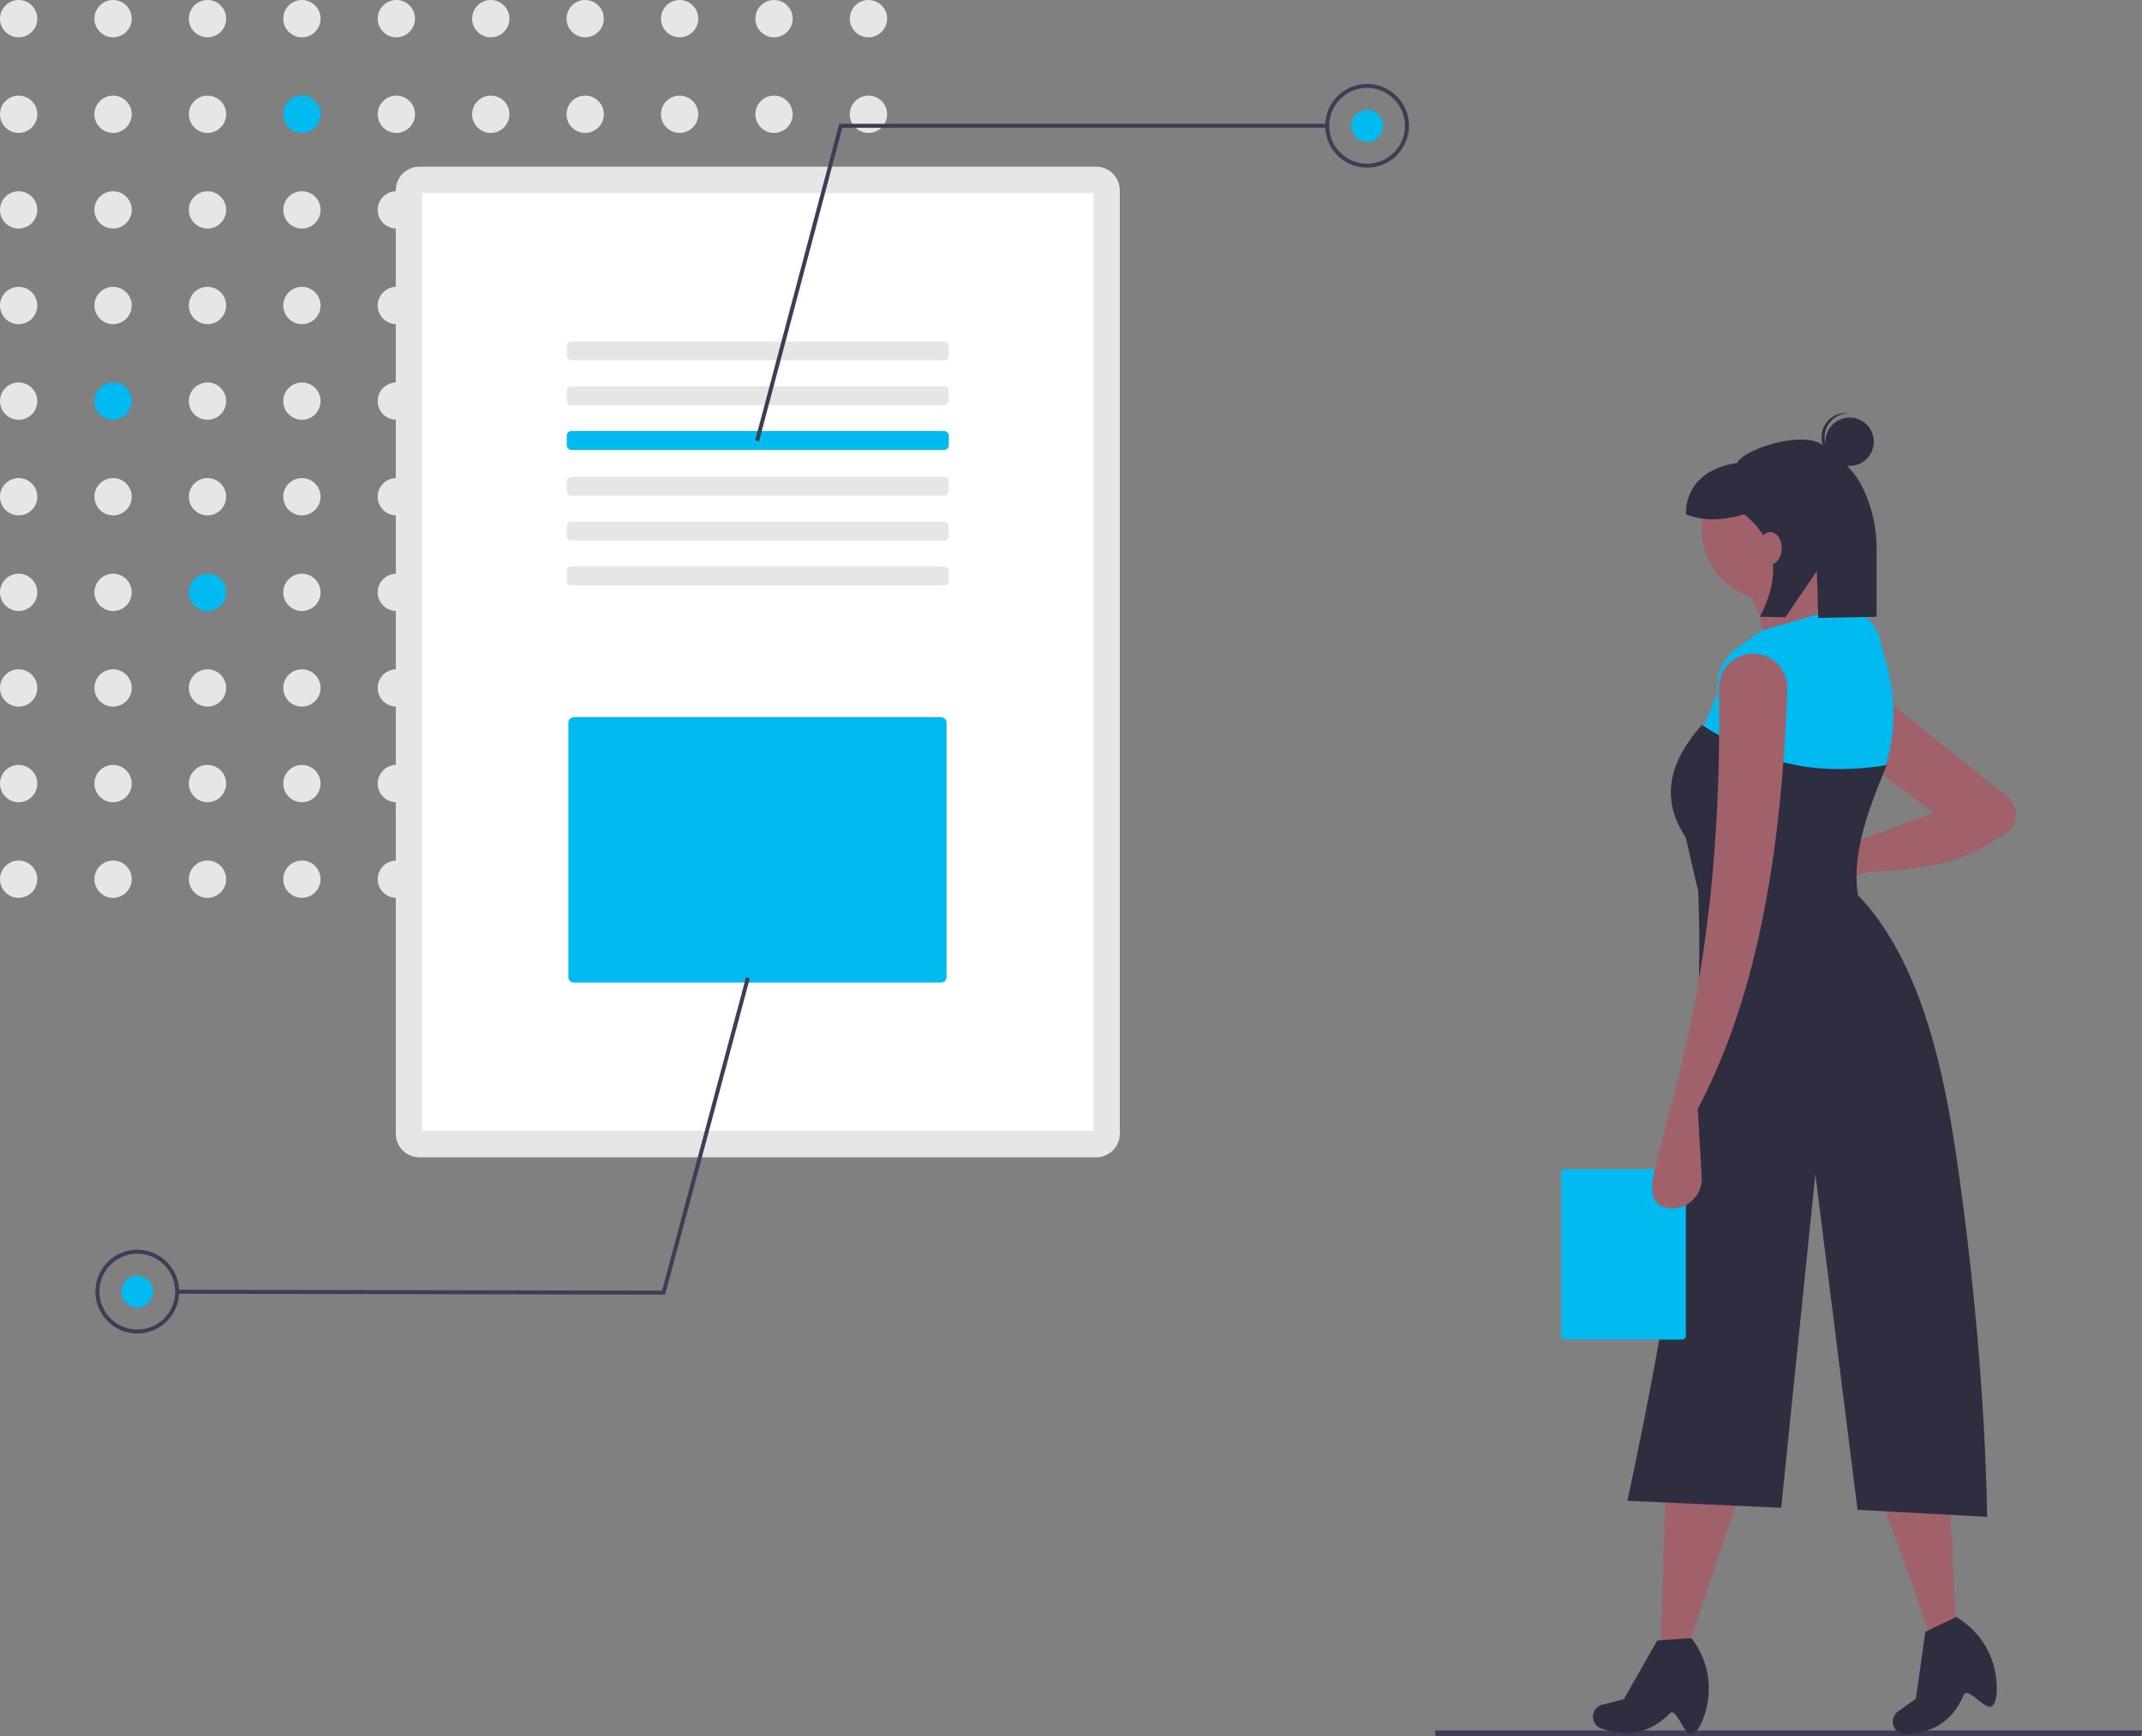 <?xml version="1.0" encoding="UTF-8" standalone="no"?>
<svg
   xmlns:dc="http://purl.org/dc/elements/1.1/"
   xmlns:cc="http://creativecommons.org/ns#"
   xmlns:rdf="http://www.w3.org/1999/02/22-rdf-syntax-ns#"
   xmlns:svg="http://www.w3.org/2000/svg"
   xmlns="http://www.w3.org/2000/svg"
   xmlns:sodipodi="http://sodipodi.sourceforge.net/DTD/sodipodi-0.dtd"
   xmlns:inkscape="http://www.inkscape.org/namespaces/inkscape"
   id="f115e1f4-ca9e-46ea-99f2-be217fabe967"
   data-name="Layer 1"
   width="782.39"
   height="634.123"
   viewBox="0 0 782.39 634.123"
   version="1.1"
   sodipodi:docname="undraw_file_analysis_8k9b.svg"
   inkscape:version="0.92.3 (2405546, 2018-03-11)">
  <rect x="0" y="0" width="782.39" height="634.123" fill="#808080" stroke="none"/>
  <defs
     id="defs269" />
  <sodipodi:namedview
     pagecolor="#ffffff"
     bordercolor="#666666"
     borderopacity="1"
     objecttolerance="10"
     gridtolerance="10"
     guidetolerance="10"
     inkscape:pageopacity="0"
     inkscape:pageshadow="2"
     inkscape:window-width="2530"
     inkscape:window-height="969"
     id="namedview267"
     showgrid="false"
     inkscape:zoom="1.2016605"
     inkscape:cx="-108.24574"
     inkscape:cy="459.54843"
     inkscape:window-x="0"
     inkscape:window-y="152"
     inkscape:window-maximized="0"
     inkscape:current-layer="f115e1f4-ca9e-46ea-99f2-be217fabe967" />
  <polygon
     points="782.009 634.123 524.27 634.123 524.27 632.017 782.39 632.017 782.009 634.123"
     fill="#3f3d56"
     id="polygon2" />
  <circle
     cx="6.813"
     cy="6.814"
     r="6.813"
     fill="#e6e6e6"
     id="circle4" />
  <circle
     cx="41.302"
     cy="6.814"
     r="6.813"
     fill="#e6e6e6"
     id="circle6" />
  <circle
     cx="75.791"
     cy="6.814"
     r="6.813"
     fill="#e6e6e6"
     id="circle8" />
  <circle
     cx="110.28"
     cy="6.814"
     r="6.813"
     fill="#e6e6e6"
     id="circle10" />
  <circle
     cx="144.769"
     cy="6.814"
     r="6.813"
     fill="#e6e6e6"
     id="circle12" />
  <circle
     cx="179.258"
     cy="6.814"
     r="6.813"
     fill="#e6e6e6"
     id="circle14" />
  <circle
     cx="213.747"
     cy="6.814"
     r="6.813"
     fill="#e6e6e6"
     id="circle16" />
  <circle
     cx="248.236"
     cy="6.814"
     r="6.813"
     fill="#e6e6e6"
     id="circle18" />
  <circle
     cx="282.725"
     cy="6.814"
     r="6.813"
     fill="#e6e6e6"
     id="circle20" />
  <circle
     cx="317.214"
     cy="6.814"
     r="6.813"
     fill="#e6e6e6"
     id="circle22" />
  <circle
     cx="6.813"
     cy="41.736"
     r="6.813"
     fill="#e6e6e6"
     id="circle24" />
  <circle
     cx="41.302"
     cy="41.736"
     r="6.813"
     fill="#e6e6e6"
     id="circle26" />
  <circle
     cx="75.791"
     cy="41.736"
     r="6.813"
     fill="#e6e6e6"
     id="circle28" />
  <circle
     cx="110.28"
     cy="41.736"
     r="6.813"
     fill="#b9ff66"
     id="circle30"
     style="fill:#01baef;fill-opacity:1" />
  <circle
     cx="144.769"
     cy="41.736"
     r="6.813"
     fill="#e6e6e6"
     id="circle32" />
  <circle
     cx="179.258"
     cy="41.736"
     r="6.813"
     fill="#e6e6e6"
     id="circle34" />
  <circle
     cx="213.747"
     cy="41.736"
     r="6.813"
     fill="#e6e6e6"
     id="circle36" />
  <circle
     cx="248.236"
     cy="41.736"
     r="6.813"
     fill="#e6e6e6"
     id="circle38" />
  <circle
     cx="282.725"
     cy="41.736"
     r="6.813"
     fill="#e6e6e6"
     id="circle40" />
  <circle
     cx="317.214"
     cy="41.736"
     r="6.813"
     fill="#e6e6e6"
     id="circle42" />
  <circle
     cx="6.813"
     cy="76.658"
     r="6.813"
     fill="#e6e6e6"
     id="circle44" />
  <circle
     cx="41.302"
     cy="76.658"
     r="6.813"
     fill="#e6e6e6"
     id="circle46" />
  <circle
     cx="75.791"
     cy="76.658"
     r="6.813"
     fill="#e6e6e6"
     id="circle48" />
  <circle
     cx="110.28"
     cy="76.658"
     r="6.813"
     fill="#e6e6e6"
     id="circle50" />
  <circle
     cx="144.769"
     cy="76.658"
     r="6.813"
     fill="#e6e6e6"
     id="circle52" />
  <circle
     cx="179.258"
     cy="76.658"
     r="6.813"
     fill="#e6e6e6"
     id="circle54" />
  <circle
     cx="213.747"
     cy="76.658"
     r="6.813"
     fill="#e6e6e6"
     id="circle56" />
  <circle
     cx="248.236"
     cy="76.658"
     r="6.813"
     fill="#e6e6e6"
     id="circle58" />
  <circle
     cx="282.725"
     cy="76.658"
     r="6.813"
     fill="#e6e6e6"
     id="circle60" />
  <circle
     cx="317.214"
     cy="76.658"
     r="6.813"
     fill="#e6e6e6"
     id="circle62" />
  <circle
     cx="6.813"
     cy="111.58"
     r="6.813"
     fill="#e6e6e6"
     id="circle64" />
  <circle
     cx="41.302"
     cy="111.58"
     r="6.813"
     fill="#e6e6e6"
     id="circle66" />
  <circle
     cx="75.791"
     cy="111.58"
     r="6.813"
     fill="#e6e6e6"
     id="circle68" />
  <circle
     cx="110.28"
     cy="111.58"
     r="6.813"
     fill="#e6e6e6"
     id="circle70" />
  <circle
     cx="144.769"
     cy="111.58"
     r="6.813"
     fill="#e6e6e6"
     id="circle72" />
  <circle
     cx="179.258"
     cy="111.58"
     r="6.813"
     fill="#e6e6e6"
     id="circle74" />
  <circle
     cx="213.747"
     cy="111.58"
     r="6.813"
     fill="#e6e6e6"
     id="circle76" />
  <circle
     cx="248.236"
     cy="111.58"
     r="6.813"
     fill="#e6e6e6"
     id="circle78" />
  <circle
     cx="282.725"
     cy="111.58"
     r="6.813"
     fill="#e6e6e6"
     id="circle80" />
  <circle
     cx="317.214"
     cy="111.58"
     r="6.813"
     fill="#e6e6e6"
     id="circle82" />
  <circle
     cx="6.813"
     cy="146.502"
     r="6.813"
     fill="#e6e6e6"
     id="circle84" />
  <circle
     cx="41.302"
     cy="146.502"
     r="6.813"
     fill="#b9ff66"
     id="circle86"
     style="fill:#01baef;fill-opacity:1" />
  <circle
     cx="75.791"
     cy="146.502"
     r="6.813"
     fill="#e6e6e6"
     id="circle88" />
  <circle
     cx="110.28"
     cy="146.502"
     r="6.813"
     fill="#e6e6e6"
     id="circle90" />
  <circle
     cx="144.769"
     cy="146.502"
     r="6.813"
     fill="#e6e6e6"
     id="circle92" />
  <circle
     cx="179.258"
     cy="146.502"
     r="6.813"
     fill="#e6e6e6"
     id="circle94" />
  <circle
     cx="213.747"
     cy="146.502"
     r="6.813"
     fill="#e6e6e6"
     id="circle96" />
  <circle
     cx="248.236"
     cy="146.502"
     r="6.813"
     fill="#e6e6e6"
     id="circle98" />
  <circle
     cx="282.725"
     cy="146.502"
     r="6.813"
     fill="#e6e6e6"
     id="circle100" />
  <circle
     cx="317.214"
     cy="146.502"
     r="6.813"
     fill="#e6e6e6"
     id="circle102" />
  <circle
     cx="6.813"
     cy="181.424"
     r="6.813"
     fill="#e6e6e6"
     id="circle104" />
  <circle
     cx="41.302"
     cy="181.424"
     r="6.813"
     fill="#e6e6e6"
     id="circle106" />
  <circle
     cx="75.791"
     cy="181.424"
     r="6.813"
     fill="#e6e6e6"
     id="circle108" />
  <circle
     cx="110.28"
     cy="181.424"
     r="6.813"
     fill="#e6e6e6"
     id="circle110" />
  <circle
     cx="144.769"
     cy="181.424"
     r="6.813"
     fill="#e6e6e6"
     id="circle112" />
  <circle
     cx="179.258"
     cy="181.424"
     r="6.813"
     fill="#e6e6e6"
     id="circle114" />
  <circle
     cx="213.747"
     cy="181.424"
     r="6.813"
     fill="#e6e6e6"
     id="circle116" />
  <circle
     cx="248.236"
     cy="181.424"
     r="6.813"
     fill="#e6e6e6"
     id="circle118" />
  <circle
     cx="282.725"
     cy="181.424"
     r="6.813"
     fill="#e6e6e6"
     id="circle120" />
  <circle
     cx="317.214"
     cy="181.424"
     r="6.813"
     fill="#e6e6e6"
     id="circle122" />
  <circle
     cx="6.813"
     cy="216.346"
     r="6.813"
     fill="#e6e6e6"
     id="circle124" />
  <circle
     cx="41.302"
     cy="216.346"
     r="6.813"
     fill="#e6e6e6"
     id="circle126" />
  <circle
     cx="75.791"
     cy="216.346"
     r="6.813"
     fill="#b9ff66"
     id="circle128"
     style="fill:#01baef;fill-opacity:1" />
  <circle
     cx="110.28"
     cy="216.346"
     r="6.813"
     fill="#e6e6e6"
     id="circle130" />
  <circle
     cx="144.769"
     cy="216.346"
     r="6.813"
     fill="#e6e6e6"
     id="circle132" />
  <circle
     cx="179.258"
     cy="216.346"
     r="6.813"
     fill="#e6e6e6"
     id="circle134" />
  <circle
     cx="213.747"
     cy="216.346"
     r="6.813"
     fill="#e6e6e6"
     id="circle136" />
  <circle
     cx="248.236"
     cy="216.346"
     r="6.813"
     fill="#e6e6e6"
     id="circle138" />
  <circle
     cx="282.725"
     cy="216.346"
     r="6.813"
     fill="#e6e6e6"
     id="circle140" />
  <circle
     cx="317.214"
     cy="216.346"
     r="6.813"
     fill="#e6e6e6"
     id="circle142" />
  <circle
     cx="6.813"
     cy="251.268"
     r="6.813"
     fill="#e6e6e6"
     id="circle144" />
  <circle
     cx="41.302"
     cy="251.268"
     r="6.813"
     fill="#e6e6e6"
     id="circle146" />
  <circle
     cx="75.791"
     cy="251.268"
     r="6.813"
     fill="#e6e6e6"
     id="circle148" />
  <circle
     cx="110.28"
     cy="251.268"
     r="6.813"
     fill="#e6e6e6"
     id="circle150" />
  <circle
     cx="144.769"
     cy="251.268"
     r="6.813"
     fill="#e6e6e6"
     id="circle152" />
  <circle
     cx="179.258"
     cy="251.268"
     r="6.813"
     fill="#e6e6e6"
     id="circle154" />
  <circle
     cx="213.747"
     cy="251.268"
     r="6.813"
     fill="#e6e6e6"
     id="circle156" />
  <circle
     cx="248.236"
     cy="251.268"
     r="6.813"
     fill="#e6e6e6"
     id="circle158" />
  <circle
     cx="282.725"
     cy="251.268"
     r="6.813"
     fill="#e6e6e6"
     id="circle160" />
  <circle
     cx="317.214"
     cy="251.268"
     r="6.813"
     fill="#e6e6e6"
     id="circle162" />
  <circle
     cx="6.813"
     cy="286.19"
     r="6.813"
     fill="#e6e6e6"
     id="circle164" />
  <circle
     cx="41.302"
     cy="286.19"
     r="6.813"
     fill="#e6e6e6"
     id="circle166" />
  <circle
     cx="75.791"
     cy="286.19"
     r="6.813"
     fill="#e6e6e6"
     id="circle168" />
  <circle
     cx="110.28"
     cy="286.19"
     r="6.813"
     fill="#e6e6e6"
     id="circle170" />
  <circle
     cx="144.769"
     cy="286.19"
     r="6.813"
     fill="#e6e6e6"
     id="circle172" />
  <circle
     cx="179.258"
     cy="286.19"
     r="6.813"
     fill="#e6e6e6"
     id="circle174" />
  <circle
     cx="213.747"
     cy="286.19"
     r="6.813"
     fill="#e6e6e6"
     id="circle176" />
  <circle
     cx="248.236"
     cy="286.19"
     r="6.813"
     fill="#e6e6e6"
     id="circle178" />
  <circle
     cx="282.725"
     cy="286.19"
     r="6.813"
     fill="#e6e6e6"
     id="circle180" />
  <circle
     cx="317.214"
     cy="286.19"
     r="6.813"
     fill="#e6e6e6"
     id="circle182" />
  <circle
     cx="6.813"
     cy="321.112"
     r="6.813"
     fill="#e6e6e6"
     id="circle184" />
  <circle
     cx="41.302"
     cy="321.112"
     r="6.813"
     fill="#e6e6e6"
     id="circle186" />
  <circle
     cx="75.791"
     cy="321.112"
     r="6.813"
     fill="#e6e6e6"
     id="circle188" />
  <circle
     cx="110.28"
     cy="321.112"
     r="6.813"
     fill="#e6e6e6"
     id="circle190" />
  <circle
     cx="144.769"
     cy="321.112"
     r="6.813"
     fill="#e6e6e6"
     id="circle192" />
  <circle
     cx="179.258"
     cy="321.112"
     r="6.813"
     fill="#e6e6e6"
     id="circle194" />
  <circle
     cx="213.747"
     cy="321.112"
     r="6.813"
     fill="#e6e6e6"
     id="circle196" />
  <circle
     cx="248.236"
     cy="321.112"
     r="6.813"
     fill="#e6e6e6"
     id="circle198" />
  <circle
     cx="282.725"
     cy="321.112"
     r="6.813"
     fill="#e6e6e6"
     id="circle200" />
  <circle
     cx="317.214"
     cy="321.112"
     r="6.813"
     fill="#e6e6e6"
     id="circle202" />
  <path
     d="M609.209,193.831a8.614,8.614,0,0,1,8.614,8.614V547.004a8.614,8.614,0,0,1-8.614,8.614H361.988a8.614,8.614,0,0,1-8.614-8.614V202.444a8.614,8.614,0,0,1,8.614-8.614H609.209"
     transform="translate(-208.805 -132.939)"
     fill="#e6e6e6"
     id="path204" />
  <path
     d="M362.991,546.001H608.206V203.447H362.991Z"
     transform="translate(-208.805 -132.939)"
     fill="#fff"
     id="path206" />
  <path
     d="M553.649,257.643a1.723,1.723,0,0,1,1.723,1.723v3.446a1.723,1.723,0,0,1-1.723,1.723H417.548a1.723,1.723,0,0,1-1.723-1.723v-3.446a1.723,1.723,0,0,1,1.723-1.723h136.101"
     transform="translate(-208.805 -132.939)"
     fill="#e6e6e6"
     id="path208" />
  <path
     d="M553.649,274.009a1.723,1.723,0,0,1,1.723,1.723v3.446a1.723,1.723,0,0,1-1.723,1.723H417.548a1.723,1.723,0,0,1-1.723-1.723v-3.446a1.723,1.723,0,0,1,1.723-1.723h136.101"
     transform="translate(-208.805 -132.939)"
     fill="#e6e6e6"
     id="path210" />
  <path
     d="M553.649,290.376a1.723,1.723,0,0,1,1.723,1.723v3.446a1.723,1.723,0,0,1-1.723,1.723H417.548a1.723,1.723,0,0,1-1.723-1.723v-3.446A1.723,1.723,0,0,1,417.548,290.376h136.101"
     transform="translate(-208.805 -132.939)"
     fill="#b9ff66"
     id="path212"
     style="fill:#01baef;fill-opacity:1" />
  <path
     d="M553.649,307.101a1.723,1.723,0,0,1,1.723,1.723v3.446a1.723,1.723,0,0,1-1.723,1.723H417.548a1.723,1.723,0,0,1-1.723-1.723v-3.446a1.723,1.723,0,0,1,1.723-1.723h136.101"
     transform="translate(-208.805 -132.939)"
     fill="#e6e6e6"
     id="path214" />
  <path
     d="M553.649,323.467a1.723,1.723,0,0,1,1.723,1.723v3.446a1.723,1.723,0,0,1-1.723,1.723H417.548a1.723,1.723,0,0,1-1.723-1.723v-3.446a1.723,1.723,0,0,1,1.723-1.723h136.101"
     transform="translate(-208.805 -132.939)"
     fill="#e6e6e6"
     id="path216" />
  <path
     d="M553.649,339.834a1.723,1.723,0,0,1,1.723,1.723v3.446a1.723,1.723,0,0,1-1.723,1.723H417.548a1.723,1.723,0,0,1-1.723-1.723v-3.446a1.723,1.723,0,0,1,1.723-1.723h136.101"
     transform="translate(-208.805 -132.939)"
     fill="#e6e6e6"
     id="path218" />
  <path
     d="M418.417,394.89a2.002,2.002,0,0,0-2,2v92.916a2.002,2.002,0,0,0,2,2H552.548a2.002,2.002,0,0,0,2-2V396.89a2.002,2.002,0,0,0-2-2Z"
     transform="translate(-208.805 -132.939)"
     fill="#b9ff66"
     id="path220"
     style="fill:#01baef;fill-opacity:1;opacity:1" />
  <polygon
     points="277.241 161.182 275.833 160.808 306.56 45.221 484.785 45.221 484.785 46.678 307.679 46.678 277.241 161.182"
     fill="#3f3d56"
     id="polygon222" />
  <path
     d="M708.153,194.179a15.291,15.291,0,1,1,15.291-15.291A15.308,15.308,0,0,1,708.153,194.179Zm0-29.126a13.835,13.835,0,1,0,13.835,13.835A13.85,13.85,0,0,0,708.153,165.054Z"
     transform="translate(-208.805 -132.939)"
     fill="#3f3d56"
     id="path224" />
  <circle
     cx="499.348"
     cy="45.95"
     r="5.825"
     fill="#b9ff66"
     id="circle226"
     style="fill:#01baef;fill-opacity:1" />
  <polygon
     points="272.477 356.941 273.884 357.317 242.937 472.845 64.712 472.504 64.715 471.047 241.82 471.387 272.477 356.941"
     fill="#3f3d56"
     id="polygon228" />
  <path
     d="M258.985,589.395A15.291,15.291,0,1,1,243.664,604.657,15.308,15.308,0,0,1,258.985,589.395Zm-.056,29.125a13.835,13.835,0,1,0-13.808-13.861A13.85,13.85,0,0,0,258.929,618.521Z"
     transform="translate(-208.805 -132.939)"
     fill="#3f3d56"
     id="path230" />
  <circle
     cx="50.15"
     cy="471.748"
     r="5.825"
     fill="#b9ff66"
     id="circle232"
     style="fill:#01baef;fill-opacity:1" />
  <polygon
     points="616.828 600.594 606.551 600.594 608.386 543.702 635.548 545.17 616.828 600.594"
     fill="#ffb8b8"
     id="polygon234"
     style="fill:#a0616a;fill-opacity:1" />
  <path
     d="M827.036,766.229c-3.102,1.416-5.7-10.055-8.317-7.483-7.319,7.193-14.882,8.759-24.651,5.619l-.226-.038a4.575,4.575,0,0,1-2.884-5.962h0a4.575,4.575,0,0,1,3.174-2.832l7.784-1.946,12.222-21.494,12.477-.843h0a29.808,29.808,0,0,1,5.513,25.429C830.995,761.299,829.247,765.22,827.036,766.229Z"
     transform="translate(-208.805 -132.939)"
     fill="#2f2e41"
     id="path236" />
  <polygon
     points="714.467 593.074 704.91 596.854 685.691 543.275 711.489 534.65 714.467 593.074"
     fill="#ffb8b8"
     id="polygon238"
     style="fill:#a0616a;fill-opacity:1" />
  <path
     d="M936.601,755.901c-2.364,2.457-8.999-7.253-10.486-3.9-4.161,9.38-10.617,13.618-20.857,14.291l-.224.048a4.575,4.575,0,0,1-4.875-4.484h0a4.575,4.575,0,0,1,1.91-3.801l6.523-4.672L912.052,728.901l11.292-5.373h0a29.808,29.808,0,0,1,14.479,21.619C938.47,749.861,938.287,754.149,936.601,755.901Z"
     transform="translate(-208.805 -132.939)"
     fill="#2f2e41"
     id="path240" />
  <path
     d="M892.071,451.3l-15.778,4.057a8.258,8.258,0,0,1-10.308-7.68v0a8.258,8.258,0,0,1,8.518-8.571l13.898.448,26.781-9.752L889.869,410.925l2.936-26.427,49.331,39.604a8.195,8.195,0,0,1,3.044,5.806h0a8.195,8.195,0,0,1-6.009,8.487C927.613,447.828,910.773,450.718,892.071,451.3Z"
     transform="translate(-208.805 -132.939)"
     fill="#ffb8b8"
     id="path242"
     style="fill:#a0616a;fill-opacity:1" />
  <circle
     cx="647.296"
     cy="193.566"
     r="25.693"
     fill="#ffb8b8"
     id="circle244"
     style="fill:#a0616a;fill-opacity:1" />
  <path
     d="M887.667,361.741l-34.502,13.948a46.631,46.631,0,0,0-8.075-30.832l28.629-6.607C873.347,346.994,878.075,354.81,887.667,361.741Z"
     transform="translate(-208.805 -132.939)"
     fill="#ffb8b8"
     id="path246"
     style="fill:#a0616a;fill-opacity:1" />
  <path
     d="M893.907,421.569c-27.812,2.226-43.025-1.467-66.435-15.049l8.809-20.554h0a17.001,17.001,0,0,1,7.003-16.278l9.146-6.479,27.895-8.075,1.251.063A15.269,15.269,0,0,1,896.039,369.276C902.099,387.386,902.138,404.893,893.907,421.569Z"
     transform="translate(-208.805 -132.939)"
     fill="#b9ff66"
     id="path248"
     style="fill:#01baef;fill-opacity:1" />
  <path
     d="M888.401,464.513l-59.461-6.607-4.405-19.086c-9.763-14.738-5.502-28.237,5.873-41.109,20.733,13.306,39.978,19.056,67.536,14.682C890.615,430.216,883.847,447.733,888.401,464.513Z"
     transform="translate(-208.805 -132.939)"
     fill="#2f2e41"
     id="path250" />
  <path
     d="M934.648,686.942l-47.349-2.569L871.884,561.78,859.404,683.638,803.247,681.069c17.131-80.111,29.031-156.163,25.693-226.099l58.727,5.139C907.57,481.094,917.453,514.594,923.27,554.439S933.776,640.475,934.648,686.942Z"
     transform="translate(-208.805 -132.939)"
     fill="#2f2e41"
     id="path252" />
  <circle
     cx="675.58"
     cy="161.345"
     r="8.831"
     fill="#2f2e41"
     id="circle254" />
  <path
     d="M875.285,292.122a8.824,8.824,0,0,1,8.827-8.254c-.182-.023-.363-.051-.549-.063a8.831,8.831,0,0,0-1.133,17.626c.186.012.369.007.553.008A8.824,8.824,0,0,1,875.285,292.122Z"
     transform="translate(-208.805 -132.939)"
     fill="#2f2e41"
     id="path256" />
  <path
     d="M875.235,295.893c-7.876-6.534-30.467,1.77-31.925,6.163-10.651,1.451-18.715,7.666-18.715,18.715v0c6.332,2.594,13.534,2.274,21.319,0,12.41,10.113,13.261,22.827,5.713,37.429l9.285.186,11.509-16.821.55,17.062,21.283-.427V333.749a51.121,51.121,0,0,0-5.458-23.42C885.481,303.885,880.334,300.123,875.235,295.893Z"
     transform="translate(-208.805 -132.939)"
     id="path258"
     fill="#2f2e41" />
  <ellipse
     cx="646.611"
     cy="200.241"
     rx="4.223"
     ry="5.912"
     fill="#ffb8b8"
     id="ellipse260"
     style="fill:#a0616a;fill-opacity:1" />
  <path
     d="M823.113,559.928a1.483,1.483,0,0,1,1.483,1.483v59.319a1.483,1.483,0,0,1-1.483,1.483h-42.562a1.483,1.483,0,0,1-1.483-1.483V561.411a1.483,1.483,0,0,1,1.483-1.483h42.562"
     transform="translate(-208.805 -132.939)"
     fill="#b9ff66"
     id="path262"
     style="fill:#01baef;fill-opacity:1" />
  <path
     d="M828.94,537.922l1.437,24.913a10.819,10.819,0,0,1-12.375,11.327h0c-6.33-.931-6.473-7.121-4.922-13.328l5.912-23.647c14.502-51.998,18.417-103.036,17.684-152.812A12.498,12.498,0,0,1,849.51,371.662h0A12.491,12.491,0,0,1,861.631,384.589C859.578,443.039,851.053,496.119,828.94,537.922Z"
     transform="translate(-208.805 -132.939)"
     fill="#ffb8b8"
     id="path264"
     style="fill:#a0616a;fill-opacity:1" />
</svg>
